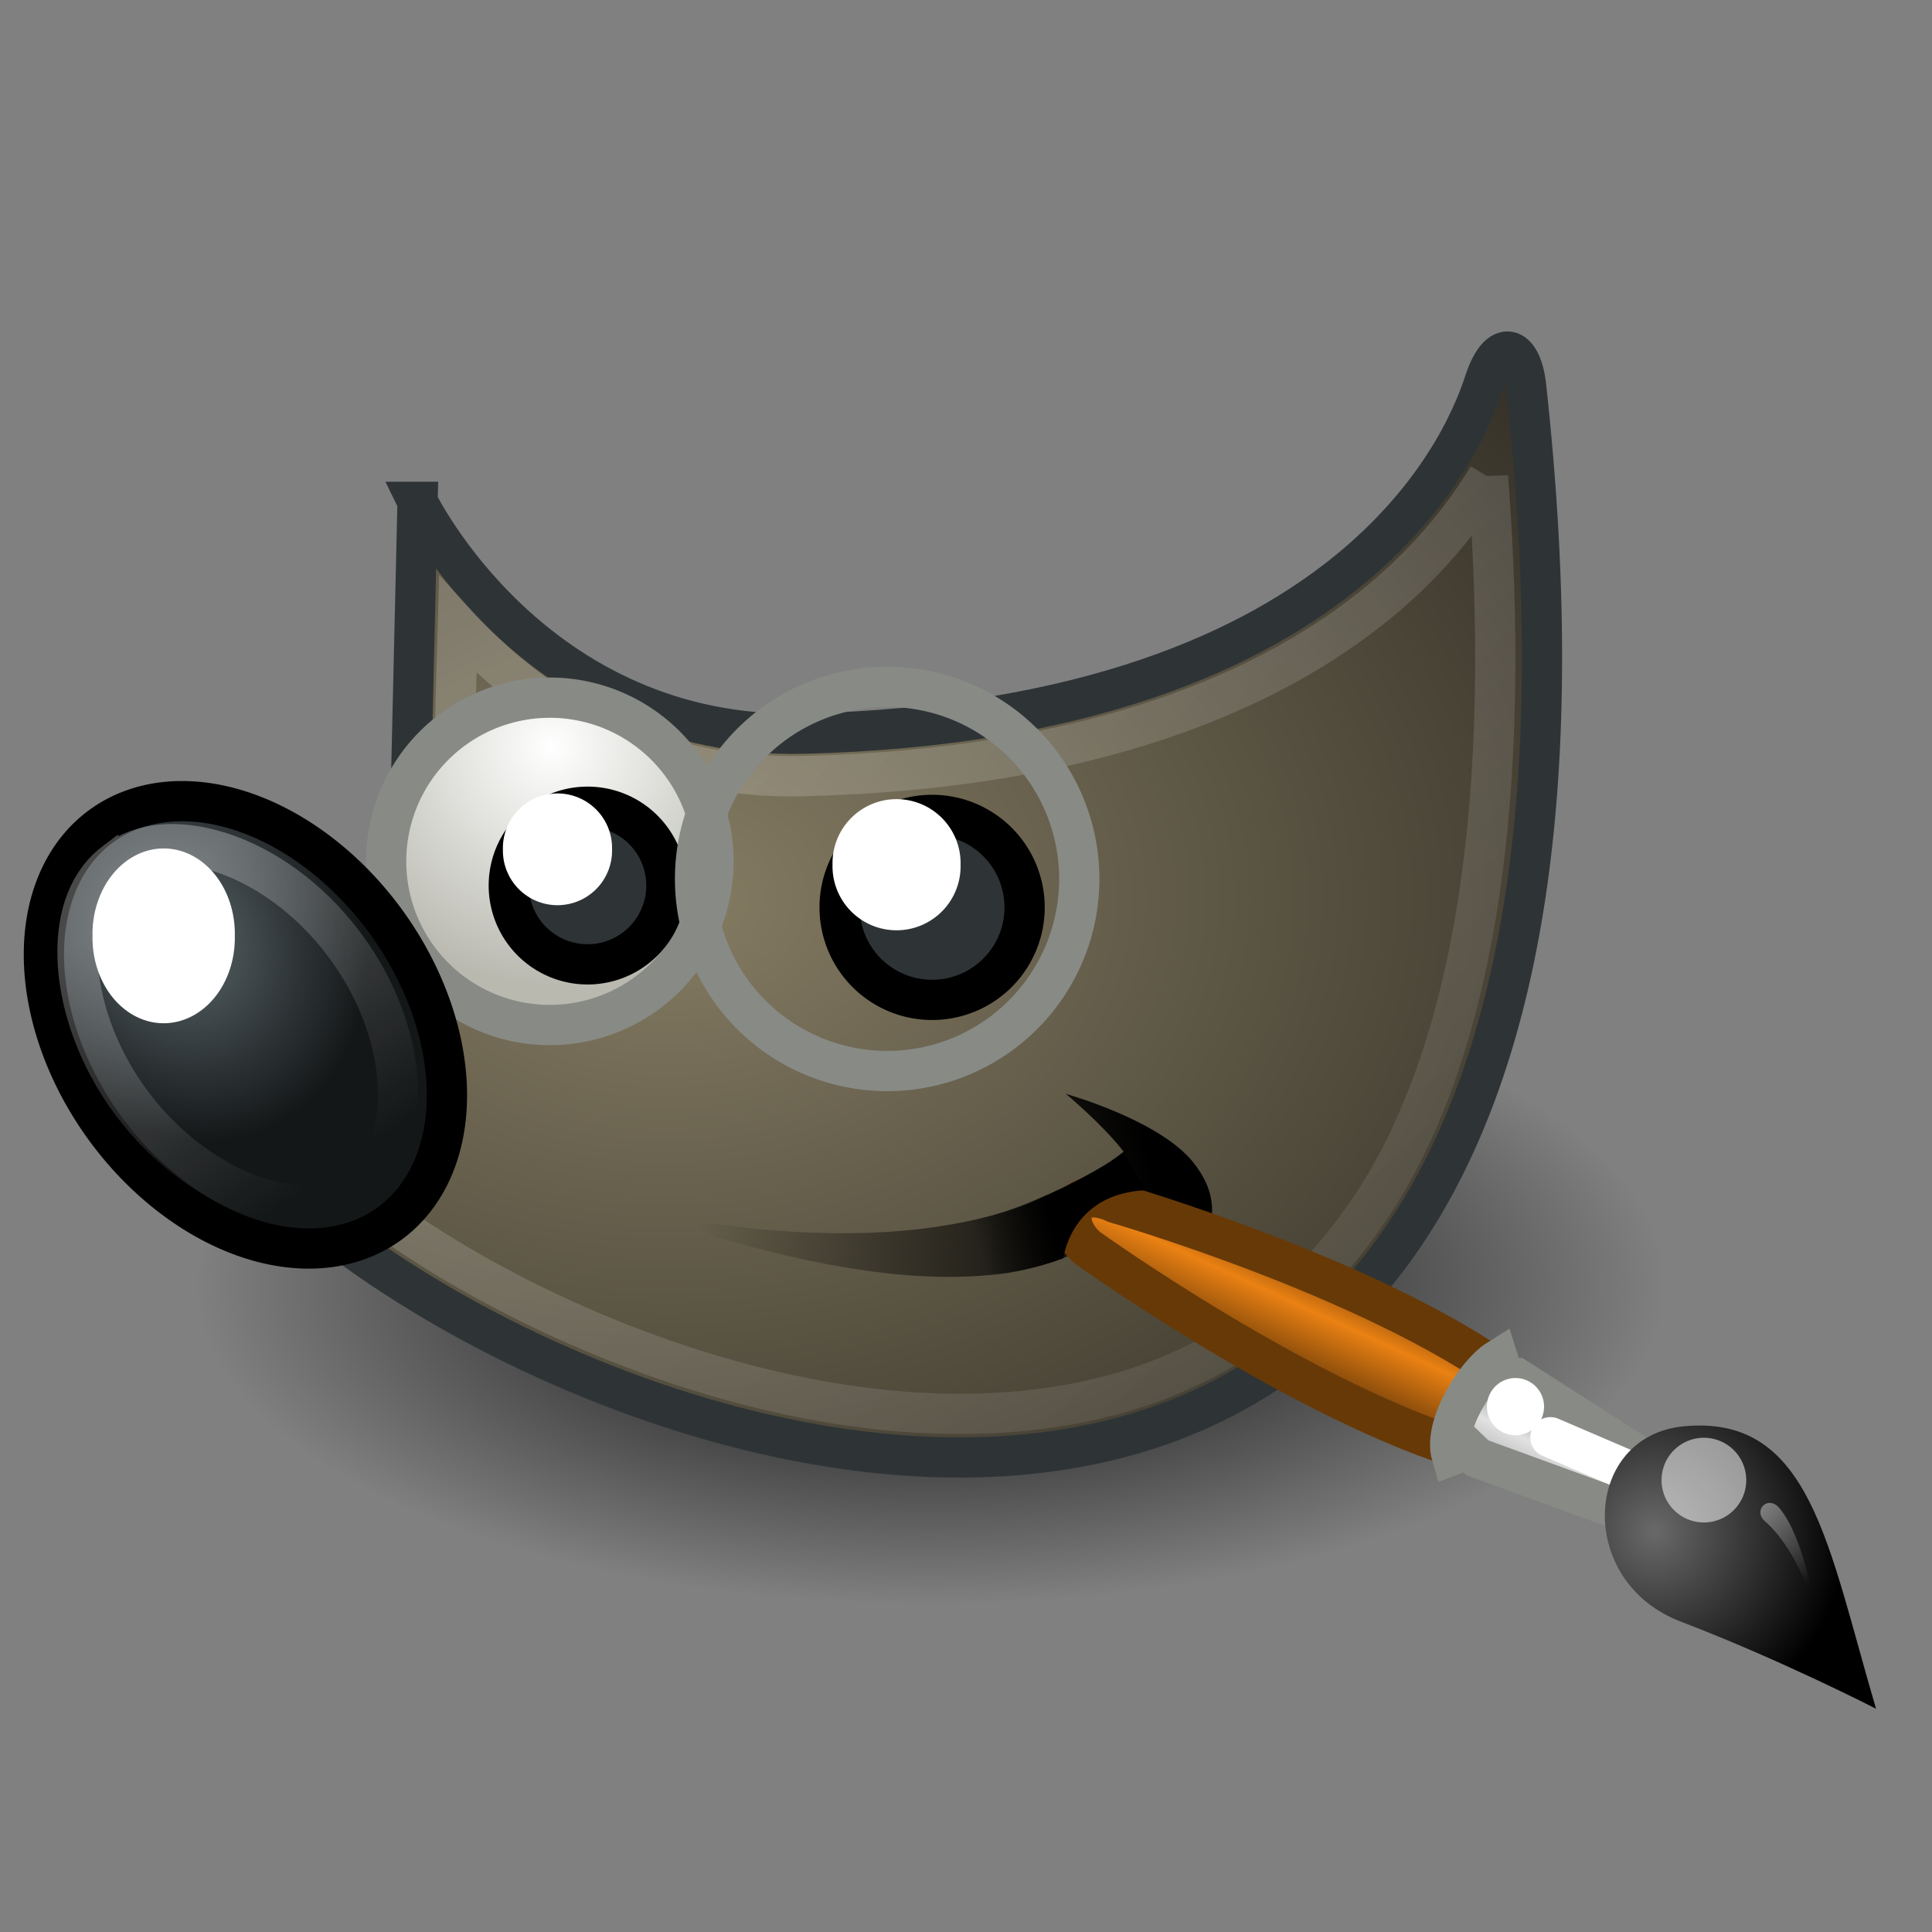 <?xml version="1.0" encoding="UTF-8"?>
<!-- Created with Inkscape (http://www.inkscape.org/) -->
<svg width="316" height="316" version="1.0" viewBox="0 0 48 48" xmlns="http://www.w3.org/2000/svg" xmlns:xlink="http://www.w3.org/1999/xlink">
 <rect x="0" y="0" width="48" height="48" fill="#808080" stroke="none"/>
 <defs>
  <linearGradient id="linearGradient2452" x1="13.236" x2="7.752" y1="37.752" y2="42.282" gradientTransform="matrix(.755 .395 -.395 .755 -25.912 6.533)" gradientUnits="userSpaceOnUse">
   <stop stop-color="#fff" offset="0"/>
   <stop stop-color="#fff" stop-opacity="0" offset="1"/>
  </linearGradient>
  <radialGradient id="radialGradient6969" cx="15.415" cy="35.357" r="7.579" gradientTransform="matrix(1.573 5.425e-17 1.0379e-12 1.533 -55.367 -21.358)" gradientUnits="userSpaceOnUse">
   <stop stop-color="#696969" offset="0"/>
   <stop offset="1"/>
  </radialGradient>
  <linearGradient id="linearGradient6945" x1="19.395" x2="23.109" y1="30.001" y2="33.439" gradientTransform="translate(-46.407 -1.803)" gradientUnits="userSpaceOnUse">
   <stop stop-color="#bdbdbd" offset="0"/>
   <stop stop-color="#e2e2e2" offset=".333"/>
   <stop stop-color="#a3a3a3" offset=".667"/>
   <stop stop-color="#ddd" offset="1"/>
  </linearGradient>
  <linearGradient id="linearGradient6957" x1="37.018" x2="27.754" y1="19.24" y2="11.182" gradientTransform="translate(-49.305 1.878)" gradientUnits="userSpaceOnUse">
   <stop stop-color="#6e3d09" offset="0"/>
   <stop stop-color="#ea8113" offset=".242"/>
   <stop stop-color="#5c3307" offset=".621"/>
   <stop stop-color="#e07c12" offset="1"/>
  </linearGradient>
  <linearGradient id="linearGradient6468">
   <stop stop-color="#fff" offset="0"/>
   <stop stop-color="#b9b9b0" offset="1"/>
  </linearGradient>
  <linearGradient id="linearGradient6458" x1="6.305" x2="5.985" y1="23.362" y2="31.57" gradientUnits="userSpaceOnUse">
   <stop stop-color="#fff" offset="0"/>
   <stop stop-color="#fff" stop-opacity="0" offset="1"/>
  </linearGradient>
  <radialGradient id="radialGradient6474" cx="69.473" cy="19.598" r="3.515" gradientTransform="matrix(1.319 1.2076e-15 -1.2076e-15 1.319 -22.126 -6.242)" gradientUnits="userSpaceOnUse" xlink:href="#linearGradient6468"/>
  <radialGradient id="radialGradient6498" cx="23" cy="33.938" r="18.25" gradientTransform="matrix(1 0 0 .284 0 24.291)" gradientUnits="userSpaceOnUse">
   <stop offset="0"/>
   <stop stop-opacity="0" offset="1"/>
  </radialGradient>
  <linearGradient id="linearGradient8530" x1="14.969" x2="39.525" y1="19.111" y2="46.986" gradientUnits="userSpaceOnUse">
   <stop stop-color="#fff" offset="0"/>
   <stop stop-color="#fff" stop-opacity="0" offset="1"/>
  </linearGradient>
  <radialGradient id="radialGradient8548" cx="6.024" cy="25.271" r="4.831" gradientTransform="matrix(.916 .093 -.109 1.069 3.254 -3.029)" gradientUnits="userSpaceOnUse">
   <stop stop-color="#5b676b" offset="0"/>
   <stop stop-color="#141718" offset="1"/>
  </radialGradient>
  <linearGradient id="linearGradient4330" x1="26.163" x2="24.329" y1="30.543" y2="30.985" gradientUnits="userSpaceOnUse">
   <stop offset="0"/>
   <stop stop-opacity="0" offset="1"/>
  </linearGradient>
  <linearGradient id="linearGradient4351" x1="32.35" x2="21.213" y1="28.083" y2="30.293" gradientTransform="translate(-3.837 .346)" gradientUnits="userSpaceOnUse">
   <stop offset="0"/>
   <stop stop-opacity="0" offset="1"/>
  </linearGradient>
  <radialGradient id="radialGradient4354" cx="18.558" cy="22.3" r="19.229" gradientTransform="matrix(1.773 -1.8476e-16 1.3514e-16 1.297 -16.34 -6.616)" gradientUnits="userSpaceOnUse">
   <stop stop-color="#857c63" offset="0"/>
   <stop stop-color="#221f19" offset="1"/>
  </radialGradient>
 </defs>
 <g>
  <g fill-rule="evenodd">
   <path transform="matrix(1 0 0 1.53 .125 -19.991)" d="m41.25 33.938a18.25 5.188 0 1 1-36.5 0 18.25 5.188 0 1 1 36.5 0z" color="black" fill="url(#radialGradient6498)"/>
   <path d="m10.374 12.468s2.874 5.928 9.599 5.76c14.093-0.354 16.564-7.705 16.917-8.766 0.354-1.061 0.895-0.9 1.02 0.08 4.596 41.719-31.897 23.819-33.193 16.714 7.248-2.121 5.48-6.187 5.48-6.187l0.177-7.601z" color="black" fill="url(#radialGradient4354)" stroke="#2e3436" stroke-miterlimit="10"/>
   <path d="m15.738 30.066c6.739 1.348 10.171 0.098 12.179-1.453-0.53-0.685-1.436-1.436-1.436-1.436s2.353 0.654 3.182 1.724c0.826 1.067 0.307 1.724 0.091 3.088-0.481-1.199-1.38-1.648-1.502-2.124-1.806 2.497-6.306 2.393-12.514 0.201z" color="black" fill="url(#linearGradient4351)"/>
  </g>
  <path d="m36.969 11.844c-0.562 0.927-1.407 2.033-2.688 3.094-2.632 2.179-7.051 4.162-14.281 4.344-4.224 0.105-6.953-1.934-8.625-3.75l-0.125 4.469c0.136 0.419 0.415 1.391-0.062 2.719-0.514 1.429-2.155 2.891-4.969 4 0.25 0.522 0.495 1.044 1.25 1.781 1.028 1.005 2.457 2.088 4.156 3.062 3.398 1.949 7.802 3.493 11.906 3.562s7.857-1.235 10.438-5c2.379-3.471 3.683-9.348 3-18.281z" color="black" fill="none" opacity=".185" stroke="url(#linearGradient8530)" stroke-miterlimit="10"/>
  <g fill-rule="evenodd" stroke-miterlimit="10">
   <path transform="matrix(1.278 0 0 1.278 -75.127 -6.508)" d="m72.655 21.837a3.182 3.182 0 1 1-6.364 0 3.182 3.182 0 1 1 6.364 0z" color="black" fill="url(#radialGradient6474)" stroke="#888a85" stroke-width=".783"/>
   <path transform="matrix(.811 -.585 .585 .811 -14.778 6.947)" d="m10.43 27.229a4.331 6.099 0 1 1-8.662 0 4.331 6.099 0 1 1 8.662 0z" color="black" fill="url(#radialGradient8548)" stroke="#000"/>
   <path transform="matrix(.852 0 0 .852 -3.927 3.396)" d="m24.042 21.837a2.298 2.298 0 1 1-4.596 0 2.298 2.298 0 1 1 4.596 0z" color="black" fill="#2e3436" stroke="#000" stroke-width="1.174"/>
  </g>
  <path transform="matrix(.8 -.599 .599 .8 -15.274 7.328)" d="m6.094 22.156c-0.798 0-1.553 0.446-2.188 1.344s-1.094 2.234-1.094 3.719 0.459 2.821 1.094 3.719 1.389 1.344 2.188 1.344c0.798 0 1.577-0.476 2.219-1.375s1.094-2.206 1.094-3.688-0.452-2.789-1.094-3.688-1.421-1.375-2.219-1.375z" color="black" fill="none" opacity=".281" stroke="url(#linearGradient6458)" stroke-miterlimit="10"/>
  <g fill-rule="evenodd">
   <path d="m5.834 23.251a1.768 2.121 0 1 1-3.535 0 1.768 2.121 0 1 1 3.535 0z" color="black" fill="#fff"/>
   <path transform="matrix(.767 0 0 .767 -2.556 5.03)" d="m23.158 20.953a1.768 1.768 0 1 1-3.535 0 1.768 1.768 0 1 1 3.535 0z" color="black" fill="#fff"/>
   <path transform="matrix(1.5 0 0 1.5 -82.168 -10.919)" d="m72.655 21.837a3.182 3.182 0 1 1-6.364 0 3.182 3.182 0 1 1 6.364 0z" color="black" fill="url(#radialGradient6474)" stroke="#888a85" stroke-miterlimit="10" stroke-width=".667"/>
   <path transform="translate(1.414 .707)" d="m24.042 21.837a2.298 2.298 0 1 1-4.596 0 2.298 2.298 0 1 1 4.596 0z" color="black" fill="#2e3436" stroke="#000" stroke-miterlimit="10"/>
   <path transform="matrix(.9 0 0 .9 3.023 2.626)" d="m23.158 20.953a1.768 1.768 0 1 1-3.535 0 1.768 1.768 0 1 1 3.535 0z" color="black" fill="#fff"/>
  </g>
  <g transform="matrix(-.115 -.39 .39 -.115 24.715 29.689)">
   <g stroke-linecap="round">
    <path d="m-23.364 23.568 3.71 3.469c8.347-6.381 17.094-20.099 17.094-20.099 1.976-2.242-0.117-3.751-2.165-2.398 0 0-12.97 10.115-18.639 19.028z" color="black" fill="url(#linearGradient6957)" stroke="#673907" stroke-width="2.461"/>
    <path d="m-30.45 32.814 2.246 1.934 8.493-7.367 0.275-0.706 1.094-0.018c-0.438-1.562-2.942-4.383-4.816-4.383l0.082 1.09-0.67 0.38-6.704 9.07z" color="black" fill="url(#linearGradient6945)" stroke="#888a85" stroke-width="2.461"/>
    <path d="m-23.801 28.377-4.365 5.266" color="black" fill="none" stroke="#fff" stroke-linejoin="round" stroke-width="2.461"/>
   </g>
   <g>
    <path d="m-45.341 42.77c10.444 0 18.37 1.244 19.871-6.355 1.209-6.123-7.21-9.057-11.383-3.591-4.019 5.266-8.488 9.946-8.488 9.946z" color="black" fill="url(#radialGradient6969)"/>
    <path transform="matrix(2.07 -2.0058e-15 -1.6977e-15 2.07 -44.75 -41.51)" d="m8.875 37.75a1.25 1.25 0 1 1-2.5 0 1.25 1.25 0 1 1 2.5 0z" color="black" fill="#fff" opacity=".528"/>
    <path transform="matrix(1.397 6.0905e-16 8.6717e-16 1.397 -32.055 -25.877)" d="m8.875 37.75a1.25 1.25 0 1 1-2.5 0 1.25 1.25 0 1 1 2.5 0z" color="black" fill="#fff"/>
    <path d="m-38.544 40.909s3.721 0.094 6.117-1.412c0.847-0.533 1.516 0.65 0.494 1.087-2.207 0.945-6.61 0.325-6.61 0.325z" color="black" fill="url(#linearGradient2452)" opacity=".428"/>
   </g>
  </g>
  <path d="m23.003 31.737c1.497 0.143 2.85-0.272 3.412-0.474 0.098-0.555 0.537-1.621 2.046-1.692l-0.53-0.928s-1.967 1.348-4.066 1.746l-0.862 1.348z" color="black" fill="url(#linearGradient4330)" fill-rule="evenodd"/>
 </g>
</svg>
